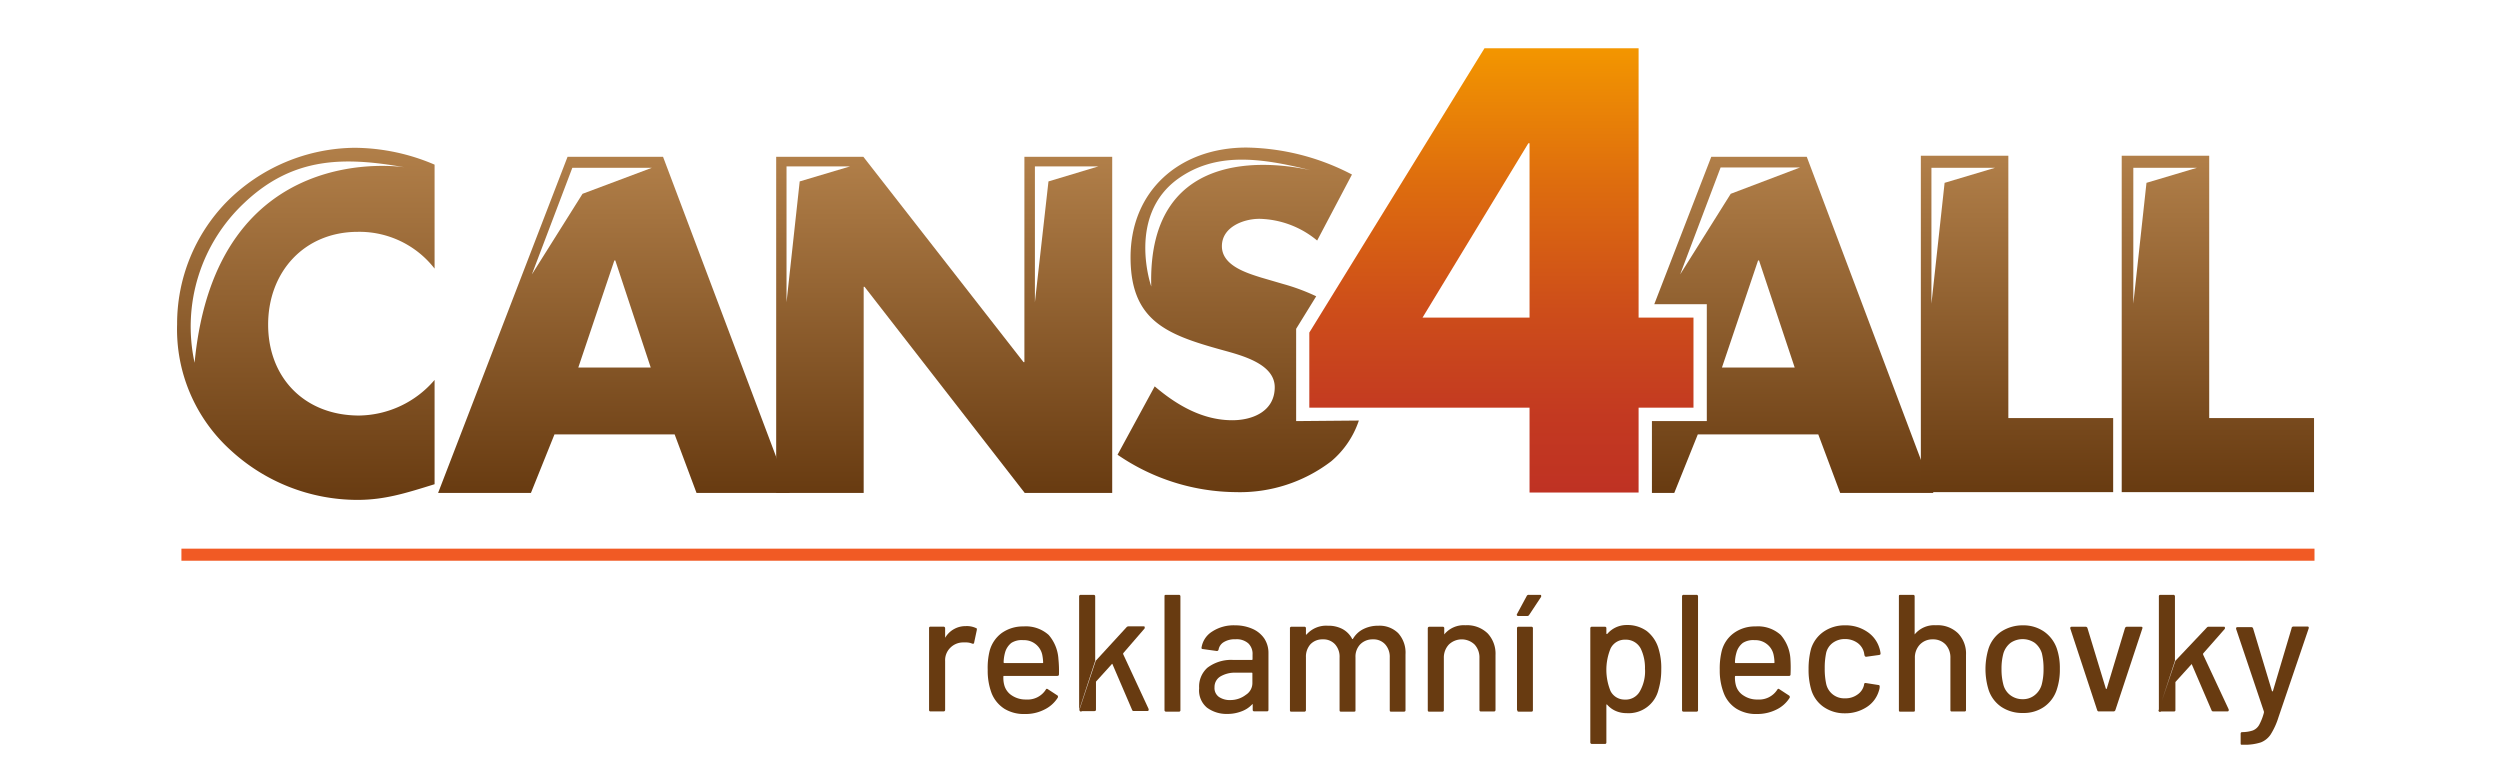 <svg id="Vrstva_1" data-name="Vrstva 1" xmlns="http://www.w3.org/2000/svg" xmlns:xlink="http://www.w3.org/1999/xlink" viewBox="0 0 318.87 98.45"><defs><style>.cls-1{fill:url(#Nepojmenovaný_přechod);}.cls-2{fill:url(#Nepojmenovaný_přechod_2);}.cls-3{fill:url(#Nepojmenovaný_přechod_3);}.cls-4{fill:url(#Nepojmenovaný_přechod_4);}.cls-5{fill:url(#Nepojmenovaný_přechod_5);}.cls-6{fill:url(#Nepojmenovaný_přechod_6);}.cls-7{fill:url(#Nepojmenovaný_přechod_7);}.cls-8{fill:url(#Nepojmenovaný_přechod_8);}.cls-9{fill:#683b11;}.cls-10{fill:#f15a24;}</style><linearGradient id="Nepojmenovaný_přechod" x1="191.5" y1="91.73" x2="191.5" y2="35.07" gradientTransform="matrix(1, 0, 0, -1, 0, 97.89)" gradientUnits="userSpaceOnUse"><stop offset="0" stop-color="#f39600"/><stop offset="0.3" stop-color="#de6d0e"/><stop offset="0.59" stop-color="#cd4d1a"/><stop offset="0.83" stop-color="#c33921"/><stop offset="1" stop-color="#bf3223"/></linearGradient><linearGradient id="Nepojmenovaný_přechod_2" x1="39" y1="79.04" x2="39" y2="34.13" gradientTransform="matrix(1, 0, 0, -1, 0, 97.89)" gradientUnits="userSpaceOnUse"><stop offset="0" stop-color="#b17f49"/><stop offset="1" stop-color="#683b11"/></linearGradient><linearGradient id="Nepojmenovaný_přechod_3" x1="157.93" y1="79.07" x2="157.93" y2="35.07" xlink:href="#Nepojmenovaný_přechod_2"/><linearGradient id="Nepojmenovaný_přechod_4" x1="78.31" y1="77.89" x2="78.31" y2="35.02" xlink:href="#Nepojmenovaný_přechod_2"/><linearGradient id="Nepojmenovaný_přechod_5" x1="228.65" y1="77.89" x2="228.65" y2="35.02" xlink:href="#Nepojmenovaný_přechod_2"/><linearGradient id="Nepojmenovaný_přechod_6" x1="120.43" y1="77.89" x2="120.43" y2="35.02" xlink:href="#Nepojmenovaný_přechod_2"/><linearGradient id="Nepojmenovaný_přechod_7" x1="257.26" y1="78.03" x2="257.26" y2="35.12" xlink:href="#Nepojmenovaný_přechod_2"/><linearGradient id="Nepojmenovaný_přechod_8" x1="282.88" y1="78.03" x2="282.88" y2="35.12" xlink:href="#Nepojmenovaný_přechod_2"/></defs><path class="cls-1" d="M216,40.51V52h-7V62.82H195.09V52H167V42.42L189.34,6.16H209V40.51ZM195.09,18.27h-.15l-13.5,22.24h13.65Z"/><path class="cls-2" d="M45.64,29.57a12.14,12.14,0,0,1,9.79,4.69V21a26.26,26.26,0,0,0-10.19-2.15,23.31,23.31,0,0,0-16.33,6.9,22.25,22.25,0,0,0-6.32,15.61,20.79,20.79,0,0,0,6.89,16.12,23.89,23.89,0,0,0,16.1,6.28c3.47,0,6.15-.85,9.85-2V48.46A12.88,12.88,0,0,1,45.81,53c-7,0-11.61-4.86-11.61-11.59S38.81,29.57,45.64,29.57ZM24.82,46.27a21.63,21.63,0,0,1,6.41-20.46C37.47,19.94,44,20,51.62,21.34,51.62,21.34,27.56,17.4,24.82,46.27Z"/><path class="cls-3" d="M165.32,53.71V41.94l2.56-4.15a26,26,0,0,0-4.19-1.56l-2.84-.83c-1.94-.61-5-1.56-5-4s2.74-3.49,4.79-3.49A11.91,11.91,0,0,1,168,30.68l4.44-8.42A30,30,0,0,0,159,18.82c-8.59,0-14.8,5.54-14.8,14,0,8.09,4.61,9.86,11.61,11.8,2.39.67,6.78,1.72,6.78,4.77s-2.79,4.21-5.41,4.21c-3.81,0-7.11-1.94-9.9-4.32L142.54,58a27,27,0,0,0,15.08,4.77,19.18,19.18,0,0,0,12.18-3.94,11.6,11.6,0,0,0,3.52-5.19ZM146.84,36.54s-3.16-9,3.42-13.74c4.74-3.38,10.32-2.75,16.92-1.08l.48.12-.48-.12C164,21,146.3,17.64,146.84,36.54Z"/><path class="cls-4" d="M84.57,20H72.39L55.88,62.87H67.72l3-7.46H86.05l2.79,7.46h11.89ZM73.76,46.88l4.6-13.66h.12L83,46.88Zm.54-22.16L67.84,35,73,21.4H83.15Z"/><path class="cls-5" d="M230.45,20H218.27L211,38.8h6.7V53.71h-7v9.16h2.85l3-7.46h15.37l2.79,7.46H246.6ZM219.63,46.88l4.61-13.66h.12l4.55,13.66Zm1.12-22.16L214.3,35l5.16-13.64H229.6Z"/><path class="cls-6" d="M130.66,20V46.19h-.11L110.12,20H99V62.87h11.16V36.58h.11L130.7,62.87h11.16V20ZM102,23.14l-1.68,15.41V21.22h8.12Zm31.73,0L132,38.55V21.22h8.11Z"/><path class="cls-7" d="M256.16,53.32V19.86H245V62.77h24.53V53.32Zm-8.13-30-1.68,15.42V21.4h8.12Z"/><path class="cls-8" d="M281.78,53.32V19.86H270.62V62.77h24.53V53.32Zm-8-30L272.1,38.74V21.4h8.12Z"/><path class="cls-9" d="M124.49,80.11c.1,0,.12.12.1.25l-.34,1.6c0,.13-.1.18-.26.13a2,2,0,0,0-.84-.15h-.3a2.31,2.31,0,0,0-1.65.69,2.23,2.23,0,0,0-.65,1.69v6.21c0,.15-.08.21-.22.21h-1.62a.18.18,0,0,1-.21-.15V80.15a.18.18,0,0,1,.14-.22h1.69a.2.2,0,0,1,.22.21v1.21h0a3,3,0,0,1,2.62-1.49A2.74,2.74,0,0,1,124.49,80.11Z"/><path class="cls-9" d="M135.07,86c0,.14-.07.21-.22.21h-6.78c-.07,0-.09,0-.09.09a3.47,3.47,0,0,0,.12,1.11,2.27,2.27,0,0,0,1,1.32,3.15,3.15,0,0,0,1.8.49,2.74,2.74,0,0,0,2.48-1.24c.06-.14.16-.16.28-.07l1.24.81a.26.26,0,0,1,0,.29,4.17,4.17,0,0,1-1.7,1.5,5.25,5.25,0,0,1-2.49.56,4.74,4.74,0,0,1-2.62-.68,4.21,4.21,0,0,1-1.6-1.94,8.1,8.1,0,0,1-.51-3,9,9,0,0,1,.23-2.37,4.17,4.17,0,0,1,1.53-2.32,4.66,4.66,0,0,1,2.8-.86,4.35,4.35,0,0,1,3.22,1.09A5.15,5.15,0,0,1,135,84.06,15.15,15.15,0,0,1,135.07,86ZM129,82a2.37,2.37,0,0,0-.81,1.24,5.16,5.16,0,0,0-.18,1.24.09.09,0,0,0,.09.09h4.87c.06,0,.08,0,.08-.09a6,6,0,0,0-.12-1,2.37,2.37,0,0,0-2.41-1.83A2.46,2.46,0,0,0,129,82Z"/><path class="cls-9" d="M137.64,90.56V76.08a.2.2,0,0,1,.16-.21h1.67c.15,0,.22.07.22.21v8.2h0m.07,0L143.69,80a.34.34,0,0,1,.26-.11h1.89c.09,0,.14,0,.16.07s0,.12,0,.19l-2.74,3.17v.12l3.25,7v.09c0,.11-.06.16-.18.16h-1.72a.21.21,0,0,1-.22-.16l-2.49-5.8c0-.06-.07-.08-.11,0l-2,2.21v3.55c0,.15-.07.21-.22.21H138a.18.18,0,0,1-.26,0,.2.2,0,0,1-.05-.19Z"/><path class="cls-9" d="M148.53,90.56V76.08c0-.14,0-.21.21-.21h1.61a.19.19,0,0,1,.21.16,0,0,0,0,1,0,0V90.56a.18.18,0,0,1-.15.21h-1.67A.19.19,0,0,1,148.53,90.56Z"/><path class="cls-9" d="M159.78,80.22a3.54,3.54,0,0,1,1.49,1.24,3.35,3.35,0,0,1,.52,1.87v7.19a.18.18,0,0,1-.15.21H160a.19.19,0,0,1-.22-.16v-.71c0-.07,0-.08-.09,0a3.47,3.47,0,0,1-1.36.88,4.92,4.92,0,0,1-1.78.32,4.18,4.18,0,0,1-2.6-.8,2.86,2.86,0,0,1-1-2.48A3.22,3.22,0,0,1,154,85.17a5,5,0,0,1,3.24-1h2.44a.08.08,0,0,0,.08-.08v-.58a1.86,1.86,0,0,0-.54-1.45,2.24,2.24,0,0,0-1.64-.52,2.63,2.63,0,0,0-1.47.35,1.4,1.4,0,0,0-.68.94.22.22,0,0,1-.26.2l-1.73-.24c-.14,0-.21-.08-.19-.17a2.94,2.94,0,0,1,1.35-2.06,5,5,0,0,1,2.93-.8A5.44,5.44,0,0,1,159.78,80.22Zm-.87,8.4a1.76,1.76,0,0,0,.83-1.5V85.87a.07.07,0,0,0-.08-.07h-2a3.66,3.66,0,0,0-2,.48,1.56,1.56,0,0,0-.75,1.37,1.39,1.39,0,0,0,.56,1.24,2.47,2.47,0,0,0,1.49.4A3.2,3.2,0,0,0,158.91,88.62Z"/><path class="cls-9" d="M178.34,80.76a3.7,3.7,0,0,1,.93,2.69v7.11c0,.15-.06.21-.21.21h-1.59c-.15,0-.21,0-.21-.21V83.87a2.38,2.38,0,0,0-.59-1.69,2,2,0,0,0-1.57-.63,2.19,2.19,0,0,0-1.59.62,2.25,2.25,0,0,0-.62,1.67v6.72c0,.15,0,.21-.21.21h-1.59c-.15,0-.23,0-.23-.21V83.87a2.35,2.35,0,0,0-.58-1.69,2,2,0,0,0-1.57-.63,2.08,2.08,0,0,0-1.56.62,2.37,2.37,0,0,0-.58,1.67v6.72a.2.2,0,0,1-.16.21h-1.67c-.15,0-.21,0-.21-.21V80.15a.18.18,0,0,1,.16-.21h1.66a.19.19,0,0,1,.22.15v.78a0,0,0,0,0,0,.07h.07a3.32,3.32,0,0,1,2.72-1.13,3.83,3.83,0,0,1,1.85.41,3,3,0,0,1,1.24,1.24c0,.07.09.07.13,0a3.17,3.17,0,0,1,1.35-1.24,4.15,4.15,0,0,1,1.87-.41A3.38,3.38,0,0,1,178.34,80.76Z"/><path class="cls-9" d="M189.75,80.79a3.78,3.78,0,0,1,1,2.75v7a.2.2,0,0,1-.16.21h-1.68a.19.19,0,0,1-.21-.16V83.94a2.43,2.43,0,0,0-.62-1.73,2.37,2.37,0,0,0-3.28,0,2.42,2.42,0,0,0-.64,1.71v6.64a.18.18,0,0,1-.15.21h-1.67c-.15,0-.23,0-.23-.21V80.15c0-.14.08-.21.23-.21H184a.18.18,0,0,1,.21.15.06.06,0,0,1,0,.06v.77h0a3.21,3.21,0,0,1,2.71-1.17A3.75,3.75,0,0,1,189.75,80.79Z"/><path class="cls-9" d="M193.49,78.5a.15.15,0,0,1,0-.18l1.24-2.3a.26.26,0,0,1,.26-.15h1.43c.07,0,.13,0,.15.08a1,1,0,0,1,0,.17l-1.52,2.3a.28.28,0,0,1-.25.15h-1.13A.2.2,0,0,1,193.49,78.5Zm0,12.06V80.15a.18.18,0,0,1,.15-.21h1.67a.18.18,0,0,1,.21.15.06.06,0,0,1,0,.06V90.56c0,.15-.06.21-.21.21H193.7c-.11,0-.18-.06-.18-.21Z"/><path class="cls-9" d="M211.89,85.39a8.91,8.91,0,0,1-.35,2.57,3.92,3.92,0,0,1-4.09,3,3.39,3.39,0,0,1-1.37-.28,3.12,3.12,0,0,1-1.11-.82h-.08a.06.06,0,0,0,0,.06v4.76a.18.18,0,0,1-.16.21h-1.67a.2.2,0,0,1-.22-.21V80.15a.19.19,0,0,1,.22-.21h1.62a.18.18,0,0,1,.21.15v.77H205a3.23,3.23,0,0,1,1.1-.84,3.26,3.26,0,0,1,1.38-.3,4.23,4.23,0,0,1,2.55.76,4.4,4.4,0,0,1,1.48,2.14A8.38,8.38,0,0,1,211.89,85.39Zm-2.08,0a5.66,5.66,0,0,0-.52-2.63,2.13,2.13,0,0,0-2-1.17,2,2,0,0,0-1.87,1.14,7.14,7.14,0,0,0,0,5.41,2,2,0,0,0,1.81,1.09,2.07,2.07,0,0,0,1.9-1,5.16,5.16,0,0,0,.69-2.87Z"/><path class="cls-9" d="M214.54,90.56V76.08a.19.19,0,0,1,.21-.21h1.62a.19.19,0,0,1,.21.16V90.56a.18.18,0,0,1-.16.21h-1.67C214.61,90.77,214.54,90.71,214.54,90.56Z"/><path class="cls-9" d="M228.38,86a.18.18,0,0,1-.15.21.06.06,0,0,1-.06,0h-6.79a.09.09,0,0,0-.09.09,3.78,3.78,0,0,0,.12,1.11,2.21,2.21,0,0,0,1,1.32,3.07,3.07,0,0,0,1.79.49,2.74,2.74,0,0,0,2.48-1.24c.08-.14.17-.16.28-.07l1.24.81a.23.23,0,0,1,.06.29,4.08,4.08,0,0,1-1.69,1.5,5.46,5.46,0,0,1-2.48.56,4.72,4.72,0,0,1-2.62-.68,4.08,4.08,0,0,1-1.59-1.94,7.93,7.93,0,0,1-.53-3,9.45,9.45,0,0,1,.24-2.37,4.06,4.06,0,0,1,1.54-2.32,4.56,4.56,0,0,1,2.78-.86,4.32,4.32,0,0,1,3.22,1.09,5.15,5.15,0,0,1,1.24,3.15A17.22,17.22,0,0,1,228.38,86Zm-6.08-4a2.33,2.33,0,0,0-.82,1.24,4.71,4.71,0,0,0-.19,1.24.09.09,0,0,0,.09.09h4.87c.06,0,.08,0,.08-.09a5.18,5.18,0,0,0-.12-1,2.32,2.32,0,0,0-.85-1.33,2.37,2.37,0,0,0-1.56-.5A2.47,2.47,0,0,0,222.3,82Z"/><path class="cls-9" d="M232.53,90.12A4.1,4.1,0,0,1,231,87.9a8.93,8.93,0,0,1-.32-2.57,9.88,9.88,0,0,1,.32-2.59,4.19,4.19,0,0,1,1.6-2.17,4.72,4.72,0,0,1,2.75-.81,4.86,4.86,0,0,1,2.79.81,3.81,3.81,0,0,1,1.56,2.05,3.38,3.38,0,0,1,.16.7c0,.12,0,.18-.18.22l-1.66.23h0c-.1,0-.17-.07-.21-.19l-.06-.34a2.13,2.13,0,0,0-.83-1.24,2.7,2.7,0,0,0-1.6-.49,2.56,2.56,0,0,0-1.56.49,2.22,2.22,0,0,0-.83,1.24,9.25,9.25,0,0,0-.19,2,9,9,0,0,0,.19,2,2.34,2.34,0,0,0,2.39,1.83,2.6,2.6,0,0,0,1.61-.49,2,2,0,0,0,.83-1.24h0v-.09a.19.19,0,0,1,.23-.13h0l1.59.25a.16.16,0,0,1,.17.18v.08a1.65,1.65,0,0,1-.1.48,3.71,3.71,0,0,1-1.56,2.08,5,5,0,0,1-2.78.79A4.65,4.65,0,0,1,232.53,90.12Z"/><path class="cls-9" d="M249.76,80.79a3.73,3.73,0,0,1,1,2.75v7a.18.18,0,0,1-.16.21H249c-.15,0-.23,0-.23-.21V83.94a2.44,2.44,0,0,0-.61-1.73,2.17,2.17,0,0,0-1.64-.66,2.2,2.2,0,0,0-1.64.66,2.4,2.4,0,0,0-.64,1.71v6.64c0,.15,0,.21-.21.21h-1.62c-.15,0-.21,0-.21-.21V76.08c0-.14,0-.21.21-.21H244c.15,0,.21.07.21.21v4.84h0a3.21,3.21,0,0,1,2.71-1.17A3.73,3.73,0,0,1,249.76,80.79Z"/><path class="cls-9" d="M255.25,90.15a4.21,4.21,0,0,1-1.63-2.23,9,9,0,0,1,0-5.15,4.21,4.21,0,0,1,1.63-2.21,5,5,0,0,1,2.8-.8,4.63,4.63,0,0,1,2.67.8,4.38,4.38,0,0,1,1.63,2.18,7.68,7.68,0,0,1,.38,2.56,8,8,0,0,1-.38,2.62,4.28,4.28,0,0,1-1.62,2.23,4.55,4.55,0,0,1-2.7.79A4.79,4.79,0,0,1,255.25,90.15Zm4.24-1.46a2.59,2.59,0,0,0,.92-1.35,7.5,7.5,0,0,0,.24-2,8.28,8.28,0,0,0-.21-2,2.69,2.69,0,0,0-.92-1.35,2.74,2.74,0,0,0-3.07,0,2.69,2.69,0,0,0-.92,1.35,7.36,7.36,0,0,0-.24,2,7.5,7.5,0,0,0,.24,2,2.43,2.43,0,0,0,.91,1.35,2.56,2.56,0,0,0,1.56.49A2.36,2.36,0,0,0,259.49,88.69Z"/><path class="cls-9" d="M267.5,90.61l-3.44-10.44v-.08c0-.1.07-.15.19-.15H266a.24.24,0,0,1,.25.17l2.34,7.7s0,.06.07.06a.06.06,0,0,0,.06-.06l2.32-7.7a.26.26,0,0,1,.26-.17h1.79c.15,0,.21.07.16.23l-3.44,10.41a.25.25,0,0,1-.26.16h-1.8A.23.23,0,0,1,267.5,90.61Z"/><path class="cls-9" d="M275.36,90.56V76.08a.18.18,0,0,1,.15-.21h1.68a.2.2,0,0,1,.22.16v8.25h0m.06,0,4-4.23a.29.29,0,0,1,.26-.11h1.9c.07,0,.13,0,.15.07a1.21,1.21,0,0,1,0,.19L281,83.36v.13l3.27,7v.09c0,.11-.06.16-.19.16h-1.77a.23.23,0,0,1-.24-.16l-2.49-5.8c0-.07-.06-.08-.11,0l-2,2.21v3.55a.18.18,0,0,1-.15.21h-1.69a.19.19,0,0,1-.26,0,.18.18,0,0,1,0-.26Z"/><path class="cls-9" d="M285.79,94.83V93.59a.19.19,0,0,1,.16-.21H286a4.32,4.32,0,0,0,1.34-.21,1.61,1.61,0,0,0,.81-.71,6.82,6.82,0,0,0,.61-1.57v-.13l-3.55-10.54v-.09c0-.09.07-.14.2-.14h1.72a.23.23,0,0,1,.25.17l2.41,8a.09.09,0,0,0,.11,0l0,0,2.38-8a.25.25,0,0,1,.25-.25h1.76c.17,0,.21.08.18.24L290.61,91.5a9.17,9.17,0,0,1-1,2.19,2.69,2.69,0,0,1-1.24,1,6.63,6.63,0,0,1-2.21.3H286C285.87,95,285.79,95,285.79,94.83Z"/><rect class="cls-10" x="23.14" y="69.98" width="272.07" height="1.54"/></svg>